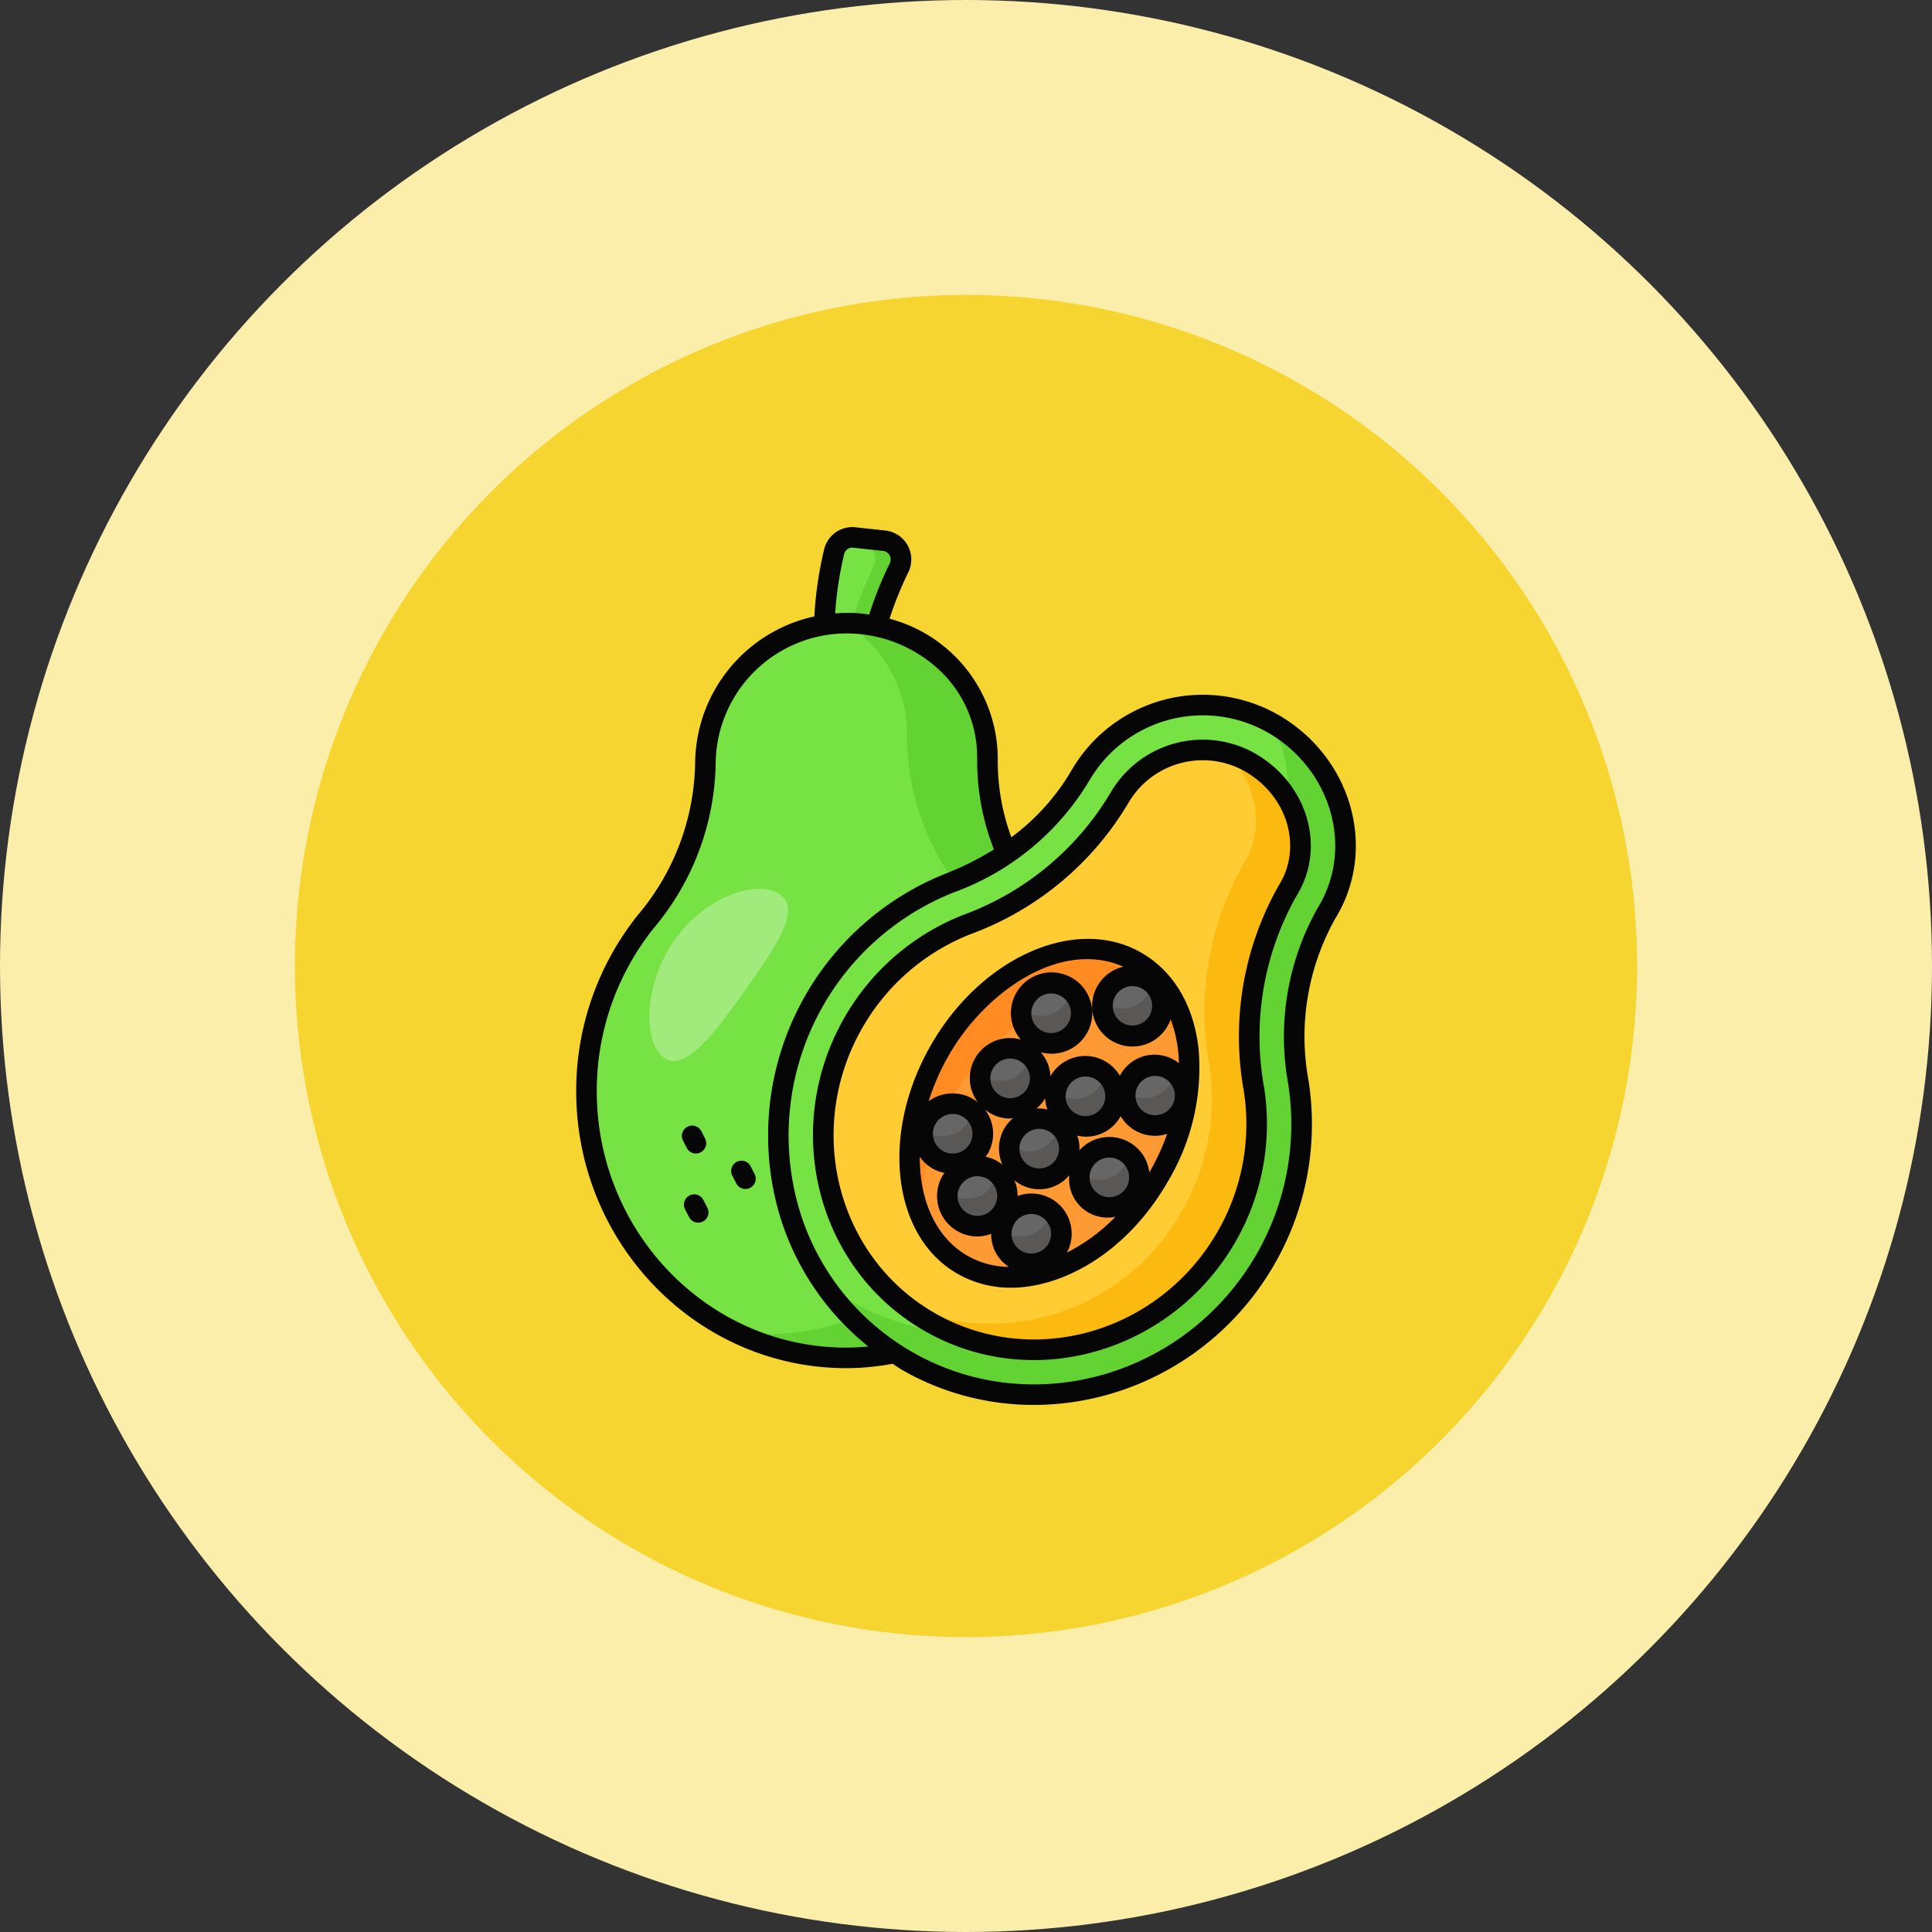 <svg xmlns="http://www.w3.org/2000/svg" width="190" height="190" viewBox="0 0 190 190">
  <rect x="0" y="0" width="190" height="190" fill="#333333" stroke="none"/>
  <g id="Grupo_1112862" data-name="Grupo 1112862" transform="translate(-1020.051 -1127)">
    <circle id="Elipse_14844" data-name="Elipse 14844" cx="95" cy="95" r="95" transform="translate(1020.051 1127)" fill="#fbeeab"/>
    <circle id="Elipse_14845" data-name="Elipse 14845" cx="66" cy="66" r="66" transform="translate(1049.051 1156)" fill="#f6d530"/>
    <g id="Grupo_1112211" data-name="Grupo 1112211" transform="translate(1071.131 1176.831)">
      <g id="Grupo_1112159" data-name="Grupo 1112159" transform="translate(6.592 3.019)">
        <g id="Grupo_1112155" data-name="Grupo 1112155" transform="translate(23.316)">
          <g id="Grupo_1112153" data-name="Grupo 1112153">
            <path id="Trazado_903488" data-name="Trazado 903488" d="M27.63,16.787A36.643,36.643,0,0,1,31.036,5.755,1.853,1.853,0,0,0,29.6,3.085l-2.975-.318a1.821,1.821,0,0,0-1.96,1.37,36.847,36.847,0,0,0-.843,12.651" transform="translate(-23.614 -2.757)" fill="#77e244"/>
          </g>
          <g id="Grupo_1112154" data-name="Grupo 1112154" transform="translate(1.481 0.003)">
            <path id="Trazado_903489" data-name="Trazado 903489" d="M30.652,5.752a36.463,36.463,0,0,0-3.4,11.035H24.712a36.9,36.9,0,0,1,3.4-11.035A1.843,1.843,0,0,0,26.681,3.09l-1.416-.154a1.881,1.881,0,0,1,.97-.169l2.986.323a1.843,1.843,0,0,1,1.431,2.662Z" transform="translate(-24.712 -2.759)" fill="#62d333"/>
          </g>
        </g>
        <g id="Grupo_1112156" data-name="Grupo 1112156" transform="translate(0 8.425)">
          <path id="Trazado_903490" data-name="Trazado 903490" d="M57.482,55.035c0,14.492-11.453,26.229-25.583,26.229S6.331,69.526,6.331,55.035A26.493,26.493,0,0,1,12.2,38.326a24.851,24.851,0,0,0,5.839-15.564v-.133A13.921,13.921,0,0,1,32.081,9,14.192,14.192,0,0,1,41.7,12.854a12.792,12.792,0,0,1,4.071,9.315v.594a24.851,24.851,0,0,0,5.839,15.564,26.493,26.493,0,0,1,5.868,16.709Z" transform="translate(-6.331 -9.002)" fill="#77e244"/>
        </g>
        <g id="Grupo_1112157" data-name="Grupo 1112157" transform="translate(14.624 8.422)">
          <path id="Trazado_903491" data-name="Trazado 903491" d="M53.7,55.032c0,14.492-11.453,26.229-25.584,26.229a24.987,24.987,0,0,1-10.946-2.513,25.122,25.122,0,0,0,3.026.181c14.13,0,25.584-11.738,25.584-26.229a26.547,26.547,0,0,0-5.861-16.719,24.8,24.8,0,0,1-5.845-15.56v-.587A12.793,12.793,0,0,0,30,10.519,12.226,12.226,0,0,0,28.07,9h.222a14.243,14.243,0,0,1,9.631,3.852,12.793,12.793,0,0,1,4.071,9.315v.6a24.876,24.876,0,0,0,5.83,15.56,26.426,26.426,0,0,1,5.877,16.7Z" transform="translate(-17.171 -8.999)" fill="#62d333"/>
        </g>
        <g id="Grupo_1112158" data-name="Grupo 1112158" transform="translate(6.194 34.557)" opacity="0.3">
          <path id="Trazado_903492" data-name="Trazado 903492" d="M20.469,38.165c-3.142,4.439-6.045,8.284-8.1,6.829s-2.1-7.157,1.042-11.6,8.286-5.943,10.342-4.488S23.621,33.712,20.469,38.165Z" transform="translate(-10.922 -28.372)" fill="#fff"/>
        </g>
      </g>
      <g id="Grupo_1112197" data-name="Grupo 1112197" transform="translate(5.585 2.004)">
        <g id="Grupo_1112160" data-name="Grupo 1112160" transform="translate(19.864 17.506)">
          <path id="Trazado_903493" data-name="Trazado 903493" d="M68.246,69.452C61.04,82.025,45.266,86.514,33.007,79.488s-16.346-22.9-9.14-35.47a26.493,26.493,0,0,1,13.4-11.579,24.851,24.851,0,0,0,12.8-10.6l.066-.115a13.921,13.921,0,0,1,18.96-4.84,14.192,14.192,0,0,1,6.434,8.126,12.792,12.792,0,0,1-1.1,10.106l-.3.515a24.851,24.851,0,0,0-2.673,16.406,26.493,26.493,0,0,1-3.217,17.414Z" transform="translate(-20.309 -14.98)" fill="#77e244"/>
        </g>
        <g id="Grupo_1112161" data-name="Grupo 1112161" transform="translate(24.319 19.293)">
          <path id="Trazado_903494" data-name="Trazado 903494" d="M67.1,68.989C59.892,81.562,44.118,86.05,31.858,79.024A24.987,24.987,0,0,1,23.611,71.4a25.124,25.124,0,0,0,2.535,1.661C38.406,80.088,54.18,75.6,61.385,63.026a26.547,26.547,0,0,0,3.228-17.42A24.8,24.8,0,0,1,67.279,29.2l.292-.509a12.793,12.793,0,0,0,1.1-10.106,12.227,12.227,0,0,0-.921-2.28l.192.11a14.243,14.243,0,0,1,6.441,8.132,12.793,12.793,0,0,1-1.1,10.106l-.3.522a24.876,24.876,0,0,0-2.679,16.4A26.427,26.427,0,0,1,67.1,68.989Z" transform="translate(-23.611 -16.305)" fill="#62d333"/>
        </g>
        <g id="Grupo_1112162" data-name="Grupo 1112162" transform="translate(24.299 21.923)">
          <path id="Trazado_903495" data-name="Trazado 903495" d="M34.059,74.507c-10.116-5.8-13.481-19-7.5-29.434a22.207,22.207,0,0,1,11.164-9.654A29.1,29.1,0,0,0,52.761,22.9a9.48,9.48,0,0,1,12.842-3.4,9.823,9.823,0,0,1,4.543,5.642,8.388,8.388,0,0,1-.7,6.639l-.3.516a29.1,29.1,0,0,0-3.2,19.307,22.207,22.207,0,0,1-2.687,14.513c-5.979,10.432-19.079,14.2-29.2,8.4Z" transform="translate(-23.597 -18.255)" fill="#fc3"/>
        </g>
        <g id="Grupo_1112163" data-name="Grupo 1112163" transform="translate(32.643 22.228)">
          <path id="Trazado_903496" data-name="Trazado 903496" d="M61.1,66.025c-5.982,10.438-19.081,14.2-29.2,8.4a20.545,20.545,0,0,1-2.12-1.4A21.6,21.6,0,0,0,56.713,63.51,22.147,22.147,0,0,0,59.387,49,29.166,29.166,0,0,1,62.6,29.7l.3-.525a8.38,8.38,0,0,0,.694-6.638,9.35,9.35,0,0,0-2.484-4.058,8.776,8.776,0,0,1,2.338.932,9.859,9.859,0,0,1,4.547,5.648,8.422,8.422,0,0,1-.707,6.63l-.3.525a29.1,29.1,0,0,0-3.2,19.308,22.132,22.132,0,0,1-2.687,14.5Z" transform="translate(-29.781 -18.48)" fill="#fcb910"/>
        </g>
        <g id="Grupo_1112164" data-name="Grupo 1112164" transform="translate(32.779 41.497)">
          <path id="Trazado_903497" data-name="Trazado 903497" d="M54.433,55.082c-4.721,8.237-13.376,12.145-19.341,8.726-5.95-3.41-6.953-12.853-2.232-21.091S46.228,30.586,52.178,34s6.968,12.862,2.255,21.086Z" transform="translate(-29.882 -32.763)" fill="#f93"/>
        </g>
        <g id="Grupo_1112165" data-name="Grupo 1112165" transform="translate(32.779 41.492)">
          <path id="Trazado_903498" data-name="Trazado 903498" d="M57.329,42.89a9.649,9.649,0,0,0-3.892-4.27c-5.948-3.409-14.611.5-19.325,8.722a20.965,20.965,0,0,0-2.9,12.205c-2.176-4.476-1.721-10.962,1.644-16.834,4.714-8.225,13.377-12.131,19.325-8.722,3.019,1.73,4.774,5.013,5.148,8.9Z" transform="translate(-29.882 -32.759)" fill="#ff8b22"/>
        </g>
        <g id="Grupo_1112168" data-name="Grupo 1112168" transform="translate(51.757 44.134)">
          <g id="Grupo_1112166" data-name="Grupo 1112166" transform="translate(0.002)">
            <path id="Trazado_903499" data-name="Trazado 903499" d="M49.48,39.133a2.959,2.959,0,1,1-1.107-4.021A2.956,2.956,0,0,1,49.48,39.133Z" transform="translate(-43.951 -34.718)" fill="#666"/>
          </g>
          <g id="Grupo_1112167" data-name="Grupo 1112167" transform="translate(0 0.702)">
            <path id="Trazado_903500" data-name="Trazado 903500" d="M49.483,38.955a2.964,2.964,0,0,1-5.506-1.9,3.089,3.089,0,0,0,.438.3,2.964,2.964,0,0,0,4.045-1.1,2.838,2.838,0,0,0,.349-1.024,2.943,2.943,0,0,1,.674,3.717Z" transform="translate(-43.95 -35.238)" fill="#595857"/>
          </g>
        </g>
        <g id="Grupo_1112171" data-name="Grupo 1112171" transform="translate(43.745 44.867)">
          <g id="Grupo_1112169" data-name="Grupo 1112169" transform="translate(0.002)">
            <path id="Trazado_903501" data-name="Trazado 903501" d="M43.54,39.676a2.959,2.959,0,1,1-1.107-4.021A2.956,2.956,0,0,1,43.54,39.676Z" transform="translate(-38.012 -35.261)" fill="#666"/>
          </g>
          <g id="Grupo_1112170" data-name="Grupo 1112170" transform="translate(0 0.702)">
            <path id="Trazado_903502" data-name="Trazado 903502" d="M43.544,39.5a2.964,2.964,0,0,1-5.506-1.9,3.088,3.088,0,0,0,.438.3,2.964,2.964,0,0,0,4.045-1.1,2.837,2.837,0,0,0,.349-1.024,2.943,2.943,0,0,1,.674,3.717Z" transform="translate(-38.01 -35.781)" fill="#595857"/>
          </g>
        </g>
        <g id="Grupo_1112174" data-name="Grupo 1112174" transform="translate(47.12 53.036)">
          <g id="Grupo_1112172" data-name="Grupo 1112172" transform="translate(0.002)">
            <path id="Trazado_903503" data-name="Trazado 903503" d="M46.042,45.731a2.959,2.959,0,1,1-1.107-4.021A2.956,2.956,0,0,1,46.042,45.731Z" transform="translate(-40.514 -41.316)" fill="#666"/>
          </g>
          <g id="Grupo_1112173" data-name="Grupo 1112173" transform="translate(0 0.702)">
            <path id="Trazado_903504" data-name="Trazado 903504" d="M46.045,45.553a2.964,2.964,0,0,1-5.506-1.9,3.087,3.087,0,0,0,.438.3,2.964,2.964,0,0,0,4.045-1.1,2.837,2.837,0,0,0,.349-1.024A2.943,2.943,0,0,1,46.045,45.553Z" transform="translate(-40.512 -41.837)" fill="#595857"/>
          </g>
        </g>
        <g id="Grupo_1112177" data-name="Grupo 1112177" transform="translate(53.971 52.949)">
          <g id="Grupo_1112175" data-name="Grupo 1112175" transform="translate(0.002)">
            <path id="Trazado_903505" data-name="Trazado 903505" d="M51.12,45.667a2.959,2.959,0,1,1-1.107-4.021A2.956,2.956,0,0,1,51.12,45.667Z" transform="translate(-45.592 -41.252)" fill="#666"/>
          </g>
          <g id="Grupo_1112176" data-name="Grupo 1112176" transform="translate(0 0.702)">
            <path id="Trazado_903506" data-name="Trazado 903506" d="M51.124,45.489a2.964,2.964,0,0,1-5.506-1.9,3.088,3.088,0,0,0,.438.3A2.964,2.964,0,0,0,50.1,42.8a2.838,2.838,0,0,0,.349-1.024,2.943,2.943,0,0,1,.674,3.717Z" transform="translate(-45.59 -41.772)" fill="#595857"/>
          </g>
        </g>
        <g id="Grupo_1112180" data-name="Grupo 1112180" transform="translate(39.722 51.252)">
          <g id="Grupo_1112178" data-name="Grupo 1112178" transform="translate(0.002)">
            <path id="Trazado_903507" data-name="Trazado 903507" d="M40.559,44.409a2.959,2.959,0,1,1-1.107-4.021A2.956,2.956,0,0,1,40.559,44.409Z" transform="translate(-35.03 -39.994)" fill="#666"/>
          </g>
          <g id="Grupo_1112179" data-name="Grupo 1112179" transform="translate(0 0.702)">
            <path id="Trazado_903508" data-name="Trazado 903508" d="M40.562,44.231a2.964,2.964,0,0,1-5.506-1.9,3.087,3.087,0,0,0,.438.3,2.964,2.964,0,0,0,4.045-1.1,2.838,2.838,0,0,0,.349-1.024,2.943,2.943,0,0,1,.674,3.717Z" transform="translate(-35.029 -40.514)" fill="#595857"/>
          </g>
        </g>
        <g id="Grupo_1112183" data-name="Grupo 1112183" transform="translate(42.576 58.183)">
          <g id="Grupo_1112181" data-name="Grupo 1112181" transform="translate(0.002)">
            <path id="Trazado_903509" data-name="Trazado 903509" d="M42.674,49.546a2.959,2.959,0,1,1-1.107-4.021A2.956,2.956,0,0,1,42.674,49.546Z" transform="translate(-37.146 -45.131)" fill="#666"/>
          </g>
          <g id="Grupo_1112182" data-name="Grupo 1112182" transform="translate(0 0.702)">
            <path id="Trazado_903510" data-name="Trazado 903510" d="M42.678,49.368a2.964,2.964,0,0,1-5.506-1.9,3.09,3.09,0,0,0,.438.3,2.964,2.964,0,0,0,4.045-1.1A2.837,2.837,0,0,0,42,45.651a2.943,2.943,0,0,1,.674,3.717Z" transform="translate(-37.144 -45.651)" fill="#595857"/>
          </g>
        </g>
        <g id="Grupo_1112186" data-name="Grupo 1112186" transform="translate(49.478 60.99)">
          <g id="Grupo_1112184" data-name="Grupo 1112184" transform="translate(0.002)">
            <path id="Trazado_903511" data-name="Trazado 903511" d="M47.791,51.627a2.959,2.959,0,1,1-1.107-4.021A2.956,2.956,0,0,1,47.791,51.627Z" transform="translate(-42.262 -47.212)" fill="#666"/>
          </g>
          <g id="Grupo_1112185" data-name="Grupo 1112185" transform="translate(0 0.702)">
            <path id="Trazado_903512" data-name="Trazado 903512" d="M47.794,51.449a2.964,2.964,0,0,1-5.506-1.9,3.089,3.089,0,0,0,.438.3,2.964,2.964,0,0,0,4.045-1.1,2.838,2.838,0,0,0,.349-1.024,2.943,2.943,0,0,1,.674,3.717Z" transform="translate(-42.261 -47.733)" fill="#595857"/>
          </g>
        </g>
        <g id="Grupo_1112189" data-name="Grupo 1112189" transform="translate(36.493 62.842)">
          <g id="Grupo_1112187" data-name="Grupo 1112187" transform="translate(0.002)">
            <path id="Trazado_903513" data-name="Trazado 903513" d="M38.165,53a2.959,2.959,0,1,1-1.107-4.021A2.956,2.956,0,0,1,38.165,53Z" transform="translate(-32.637 -48.585)" fill="#666"/>
          </g>
          <g id="Grupo_1112188" data-name="Grupo 1112188" transform="translate(0 0.702)">
            <path id="Trazado_903514" data-name="Trazado 903514" d="M38.168,52.822a2.964,2.964,0,0,1-5.506-1.9,3.088,3.088,0,0,0,.438.3,2.964,2.964,0,0,0,4.045-1.1,2.837,2.837,0,0,0,.349-1.024A2.943,2.943,0,0,1,38.168,52.822Z" transform="translate(-32.635 -49.105)" fill="#595857"/>
          </g>
        </g>
        <g id="Grupo_1112192" data-name="Grupo 1112192" transform="translate(34.069 56.702)">
          <g id="Grupo_1112190" data-name="Grupo 1112190" transform="translate(0.002)">
            <path id="Trazado_903515" data-name="Trazado 903515" d="M36.368,48.449a2.959,2.959,0,1,1-1.107-4.021A2.956,2.956,0,0,1,36.368,48.449Z" transform="translate(-30.84 -44.034)" fill="#666"/>
          </g>
          <g id="Grupo_1112191" data-name="Grupo 1112191" transform="translate(0 0.702)">
            <path id="Trazado_903516" data-name="Trazado 903516" d="M36.372,48.271a2.964,2.964,0,0,1-5.506-1.9,3.087,3.087,0,0,0,.438.3,2.964,2.964,0,0,0,4.045-1.1,2.837,2.837,0,0,0,.349-1.024A2.943,2.943,0,0,1,36.372,48.271Z" transform="translate(-30.838 -44.554)" fill="#595857"/>
          </g>
        </g>
        <g id="Grupo_1112196" data-name="Grupo 1112196">
          <g id="Grupo_1112193" data-name="Grupo 1112193" transform="translate(41.805 66.541)">
            <path id="Trazado_903517" data-name="Trazado 903517" d="M42.1,55.741a2.959,2.959,0,1,1-1.107-4.021A2.956,2.956,0,0,1,42.1,55.741Z" transform="translate(-36.573 -51.327)" fill="#666"/>
          </g>
          <g id="Grupo_1112194" data-name="Grupo 1112194" transform="translate(41.803 67.242)">
            <path id="Trazado_903518" data-name="Trazado 903518" d="M42.1,55.564a2.964,2.964,0,0,1-5.506-1.9,3.088,3.088,0,0,0,.438.3,2.964,2.964,0,0,0,4.045-1.1,2.837,2.837,0,0,0,.349-1.024,2.943,2.943,0,0,1,.674,3.717Z" transform="translate(-36.571 -51.847)" fill="#595857"/>
          </g>
          <g id="Grupo_1112195" data-name="Grupo 1112195">
            <path id="Trazado_903519" data-name="Trazado 903519" d="M15.356,51.206a1.012,1.012,0,1,0-1.8.925l.377.733a1.012,1.012,0,1,0,1.8-.925Z" transform="translate(-2.842 14.98)" fill="#060606"/>
            <path id="Trazado_903520" data-name="Trazado 903520" d="M14.673,48.38a1.012,1.012,0,0,0,.9-1.474l-.376-.733a1.012,1.012,0,0,0-1.8.925l.376.733A1.011,1.011,0,0,0,14.673,48.38Z" transform="translate(-2.898 13.223)" fill="#060606"/>
            <path id="Trazado_903521" data-name="Trazado 903521" d="M18.8,48.751a1.012,1.012,0,1,0-1.8.925l.377.733a1.012,1.012,0,1,0,1.8-.925Z" transform="translate(-1.64 14.123)" fill="#060606"/>
            <path id="Trazado_903522" data-name="Trazado 903522" d="M74.753,20.543a14.928,14.928,0,0,0-20.425,5.329,21.942,21.942,0,0,1-5.949,6.638,21.667,21.667,0,0,1-1.336-7.3v-.594A14.288,14.288,0,0,0,36.4,11.018a34.831,34.831,0,0,1,1.835-4.546,2.863,2.863,0,0,0-2.226-4.128L33.026,2.02a2.848,2.848,0,0,0-3.049,2.145,36.694,36.694,0,0,0-.971,6.624A14.9,14.9,0,0,0,17.282,25.211,23.736,23.736,0,0,1,11.67,40.132,27.668,27.668,0,0,0,5.585,57.481C5.585,72.5,17.5,84.719,32.162,84.719a25.065,25.065,0,0,0,4.533-.432c.324.2.621.418.944.607,12.7,7.277,29.136,2.641,36.628-10.415A27.6,27.6,0,0,0,77.6,56.4a23.759,23.759,0,0,1,2.55-15.744l.3-.513c3.872-6.749,1.316-15.476-5.693-19.6ZM31.946,4.637a.807.807,0,0,1,.863-.607l2.981.324a.844.844,0,0,1,.634,1.214A36.14,36.14,0,0,0,34.4,10.613a12.5,12.5,0,0,0-2.226-.175c-.378,0-.756.027-1.12.054a34.515,34.515,0,0,1,.89-5.855ZM32.162,82.7C18.617,82.7,7.609,71.377,7.609,57.481A25.625,25.625,0,0,1,13.248,41.4a25.773,25.773,0,0,0,6.057-16.324,12.9,12.9,0,0,1,12.87-12.614,13.4,13.4,0,0,1,9.093,3.575,11.715,11.715,0,0,1,3.751,8.58v.594A23.834,23.834,0,0,0,46.665,33.7a28.025,28.025,0,0,1-4.627,2.334A27.719,27.719,0,0,0,25.3,68.611a26.2,26.2,0,0,0,9.012,13.977c-.715.068-1.416.108-2.145.108Zm46.53-43.549-.3.513A25.791,25.791,0,0,0,75.6,56.725a25.649,25.649,0,0,1-3.089,16.756C65.593,85.542,50.4,89.873,38.651,83.141a24.083,24.083,0,0,1-11.4-15.029A25.722,25.722,0,0,1,42.78,37.906a25.78,25.78,0,0,0,13.37-11.143,12.913,12.913,0,0,1,17.579-4.479c5.96,3.5,8.324,10.991,4.965,16.864Z" transform="translate(-5.585 -2.004)" fill="#060606"/>
            <path id="Trazado_903523" data-name="Trazado 903523" d="M66.368,18.878a10.483,10.483,0,0,0-14.223,3.777A28.1,28.1,0,0,1,37.617,34.737,23.232,23.232,0,0,0,25.94,44.832c-6.256,10.917-2.722,24.741,7.877,30.814,10.8,6.193,24.443,1.943,30.583-8.772A23.226,23.226,0,0,0,67.209,51.7,28.107,28.107,0,0,1,70.29,33.055l.3-.515c2.574-4.491,1-10.589-4.219-13.662Zm2.463,12.656-.3.515A30.109,30.109,0,0,0,65.21,52.02a21.186,21.186,0,0,1-2.566,13.848c-5.7,9.939-18.155,13.562-27.82,8.023C25.193,68.371,22,55.787,27.7,45.839a21.2,21.2,0,0,1,10.652-9.214A30.1,30.1,0,0,0,53.9,23.662a8.46,8.46,0,0,1,11.451-3.034c4.327,2.547,5.461,7.448,3.479,10.906Z" transform="translate(0.441 3.406)" fill="#060606"/>
            <path id="Trazado_903524" data-name="Trazado 903524" d="M52.939,33.378c-6.429-3.684-15.713.4-20.7,9.1s-3.821,18.789,2.607,22.472a10.524,10.524,0,0,0,5.29,1.378c4.942,0,11.316-3.3,15.432-10.479a21.8,21.8,0,0,0,3.005-12.956c-.46-4.315-2.462-7.693-5.635-9.511Zm.387,15.729a1.936,1.936,0,1,1,2.657-.722h0a1.942,1.942,0,0,1-2.657.721Zm-.288-12.176a1.937,1.937,0,1,1-2.647.7,1.939,1.939,0,0,1,2.647-.7ZM34,43.48c3.585-6.257,10.989-11.449,17.173-8.718a3.922,3.922,0,0,0-2.534,1.866,3.972,3.972,0,1,0,7.183,3.3,13.007,13.007,0,0,1,.744,3.174c.041.38.057.766.07,1.152a3.834,3.834,0,0,0-5.783,1.188c-.009.016-.013.034-.022.05A3.944,3.944,0,0,0,44,45.526a3.844,3.844,0,0,0-.947-2.352,4,4,0,1,0-1.977-1.253,3.945,3.945,0,0,0-4.2,6.192,4.019,4.019,0,0,0-.522-.37,3.971,3.971,0,0,0-4.329.247A22.372,22.372,0,0,1,34,43.48Zm2.086,8.658a1.947,1.947,0,1,1-.731-2.64A1.941,1.941,0,0,1,36.082,52.138Zm-.955,4.2A1.947,1.947,0,1,1,35.848,59a1.936,1.936,0,0,1-.721-2.657Zm8.689,5.635a1.947,1.947,0,1,1-.732-2.64A1.948,1.948,0,0,1,43.816,61.977Zm-4.362-11.3a3.957,3.957,0,0,0-.181,3.558,3.484,3.484,0,0,0-1.657-.776c.074-.1.158-.2.222-.312a3.943,3.943,0,0,0-.291-4.355,3.759,3.759,0,0,0,2.492.9c.1,0,.189-.03.284-.037a3.89,3.89,0,0,0-.869,1.022ZM42.38,38.367a1.947,1.947,0,1,1,.721,2.659A1.939,1.939,0,0,1,42.38,38.367Zm-.644,8.321A1.947,1.947,0,1,1,41,44.048,1.95,1.95,0,0,1,41.735,46.688Zm-.524,4.995a1.947,1.947,0,1,1,.721,2.659A1.939,1.939,0,0,1,41.211,51.683Zm1.413-2.976a3.9,3.9,0,0,0,.857-1,3.97,3.97,0,0,0,.128.836c.024.089.067.17.1.256a3.961,3.961,0,0,0-1.083-.094Zm3.131-2.17a1.947,1.947,0,1,1,.72,2.656A1.939,1.939,0,0,1,45.754,46.537Zm-14.6,6.914a3.762,3.762,0,0,0,2.428,1.588c-.07.1-.15.19-.212.3a3.976,3.976,0,0,0,1.471,5.419,3.855,3.855,0,0,0,3.328.271,3.839,3.839,0,0,0,1.739,3.255,8.487,8.487,0,0,1-4.056-1.09c-3.131-1.8-4.732-5.473-4.7-9.74Zm14.467,9.423a3.951,3.951,0,0,0-4.856-5.565,3.369,3.369,0,0,0-.331-1.564,3.836,3.836,0,0,0,5.419-.481,3.776,3.776,0,0,0,4.539,4.087A18.092,18.092,0,0,1,45.622,62.874Zm5.87-6.447a1.947,1.947,0,1,1-.732-2.64A1.95,1.95,0,0,1,51.492,56.427Zm2.229-1.442a3.892,3.892,0,0,0-1.955-2.953,3.961,3.961,0,0,0-4.921.782,3.252,3.252,0,0,0-.219-1.444,3.843,3.843,0,0,0,4.262-1.89c.006-.011.009-.022.014-.033a3.92,3.92,0,0,0,1.416,1.415,3.878,3.878,0,0,0,3.16.335A21.807,21.807,0,0,1,53.721,54.985Z" transform="translate(2.639 8.475)" fill="#060606"/>
          </g>
        </g>
      </g>
    </g>
  </g>
</svg>
